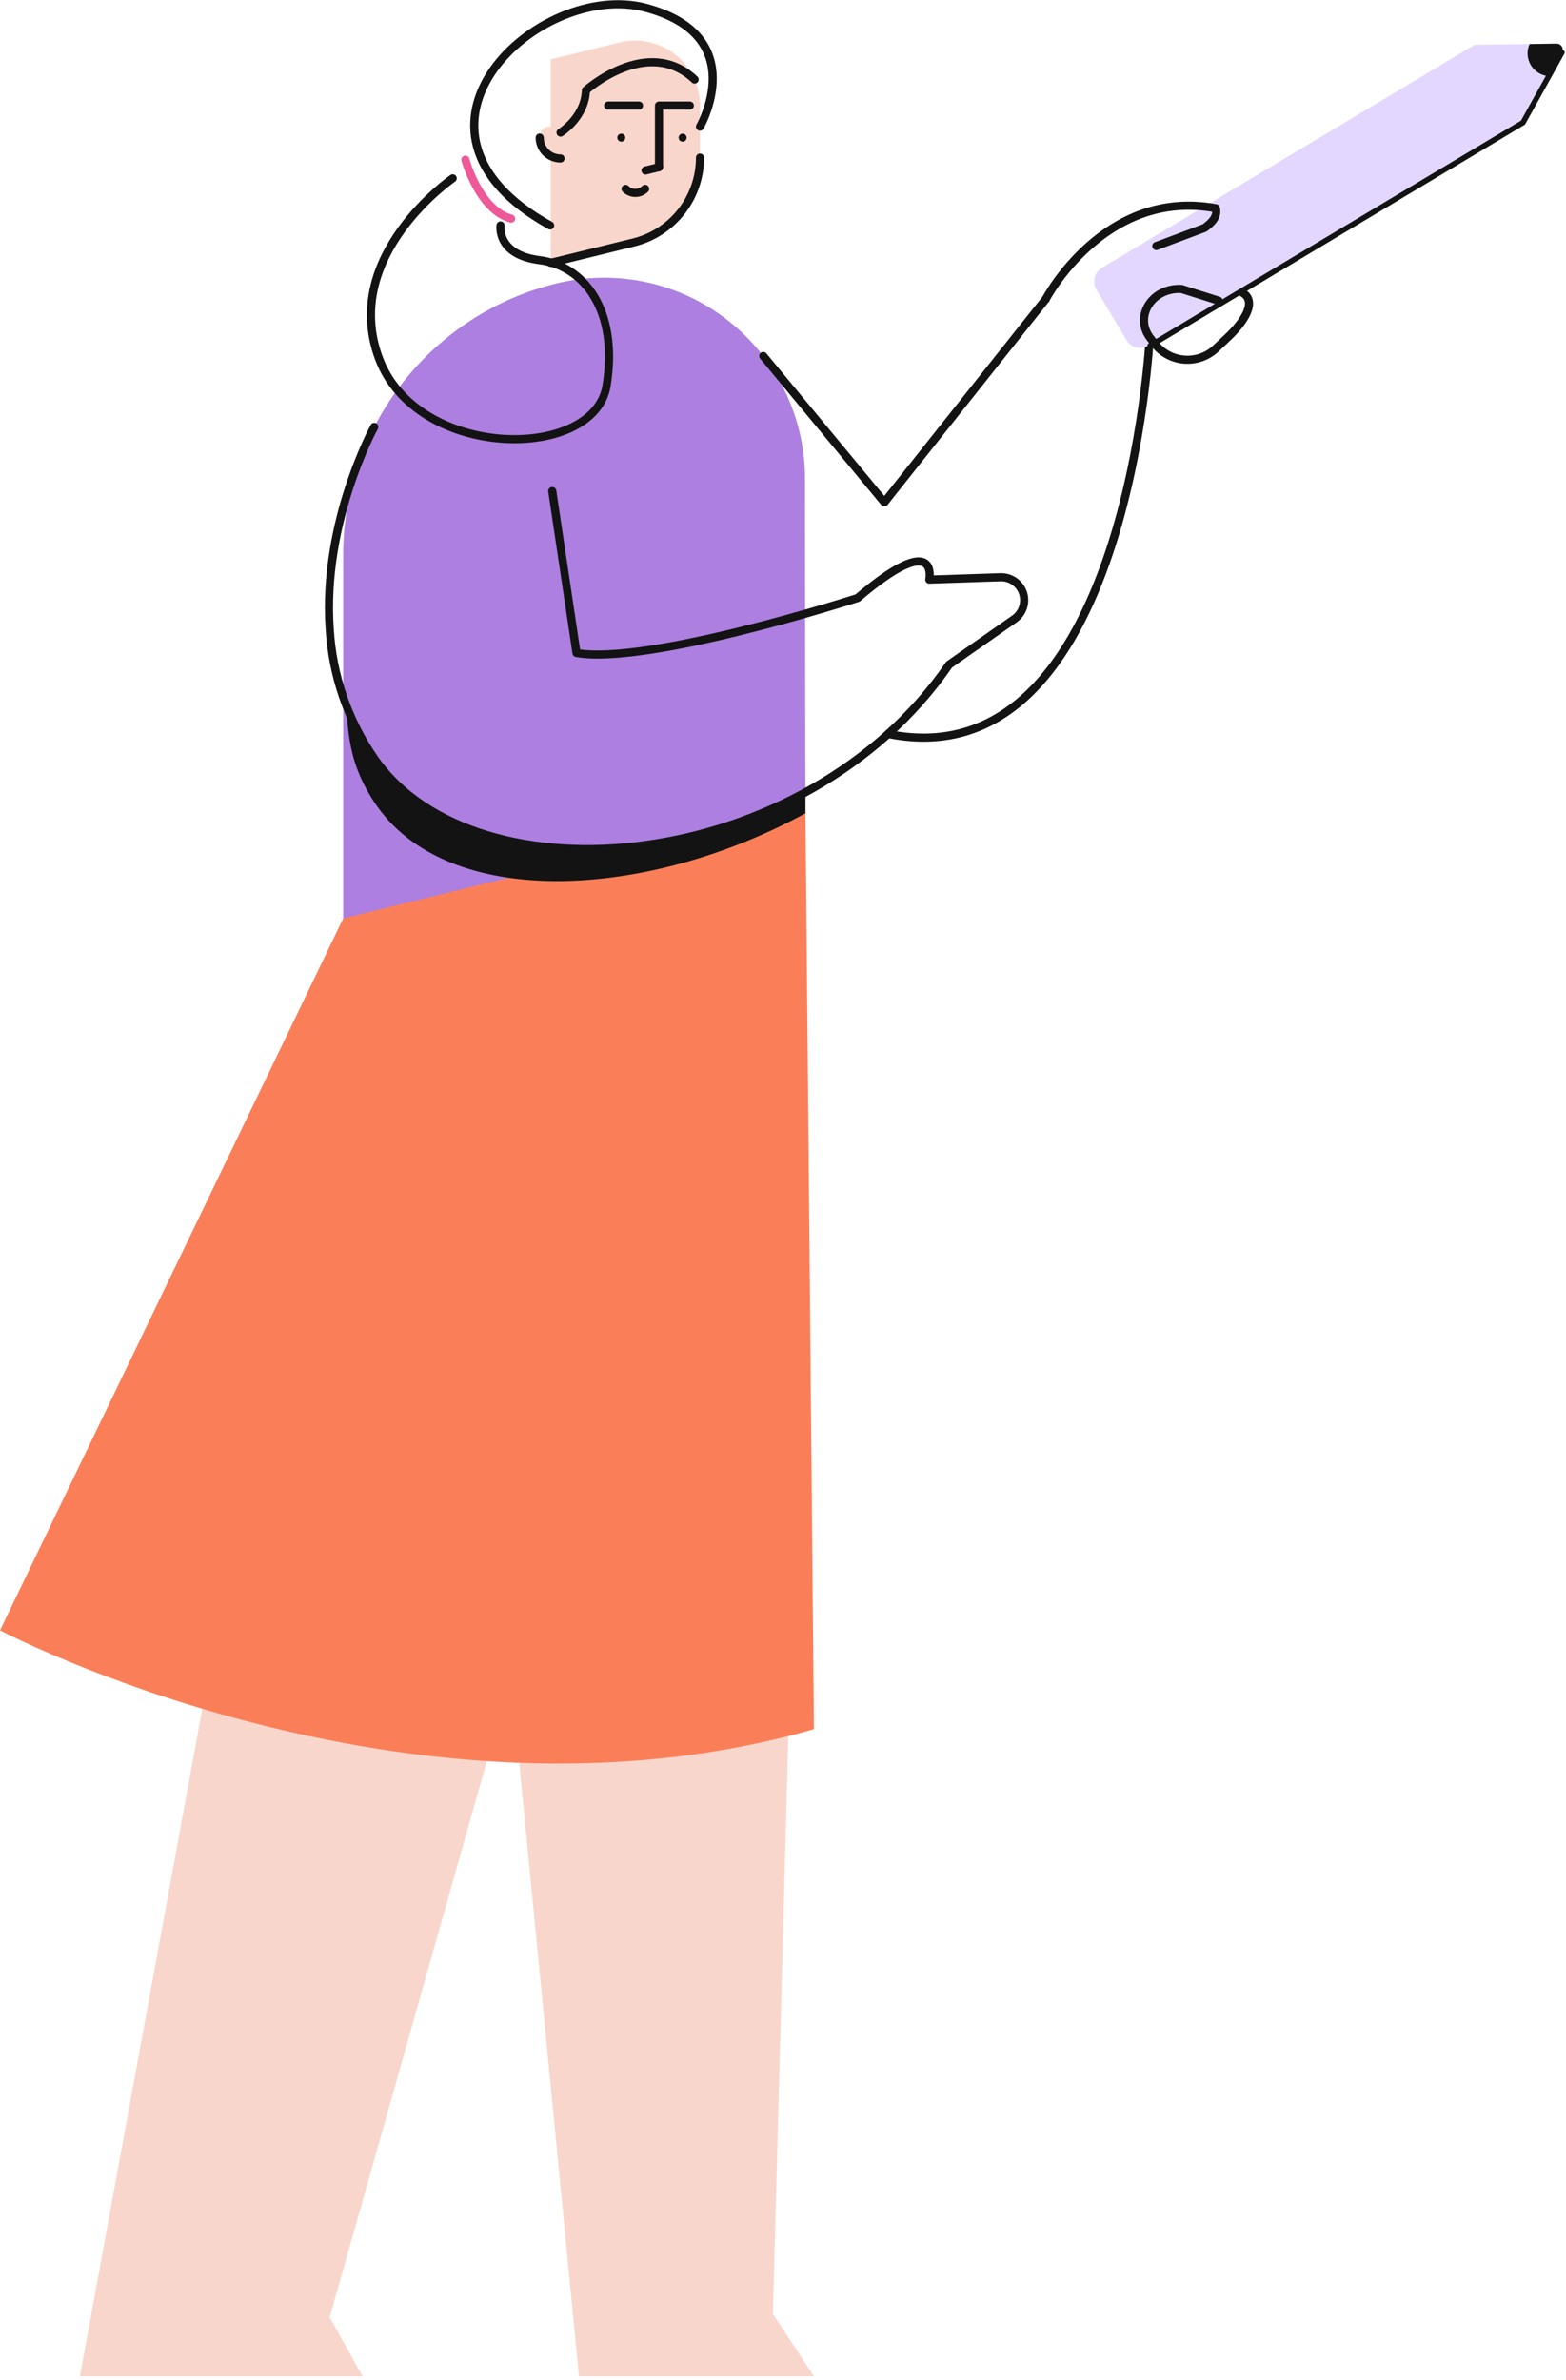 <svg
  width="289"
  height="439"
  viewBox="0 0 289 439"
  fill="none"
  xmlns="http://www.w3.org/2000/svg"
  class="absolute top-0 ml-4 mt-80"
>
  <g clip-path="url(#pr)">
    <path
      d="M129.185 19.471V29.071C129.185 32.678 127.976 36.181 125.75 39.019C123.525 41.858 120.412 43.868 116.909 44.729L101.633 48.484V10.955L114.333 7.833C116.098 7.399 117.939 7.372 119.716 7.754C121.494 8.137 123.161 8.918 124.591 10.04C126.022 11.162 127.179 12.594 127.974 14.228C128.77 15.863 129.183 17.657 129.183 19.475L129.185 19.471Z"
      fill="#F9D6CB"
    />
    <path
      d="M129.185 29.075C129.185 32.682 127.976 36.185 125.75 39.023C123.525 41.862 120.412 43.872 116.909 44.733L101.633 48.488"
      stroke="#131313"
      stroke-width="1.5"
      stroke-linecap="round"
      stroke-linejoin="round"
    />
    <path
      d="M114.661 26.132C115.068 26.132 115.398 25.802 115.398 25.395C115.398 24.988 115.068 24.658 114.661 24.658C114.254 24.658 113.924 24.988 113.924 25.395C113.924 25.802 114.254 26.132 114.661 26.132Z"
      fill="#131313"
    />
    <path
      d="M125.976 26.132C126.383 26.132 126.713 25.802 126.713 25.395C126.713 24.988 126.383 24.658 125.976 24.658C125.569 24.658 125.239 24.988 125.239 25.395C125.239 25.802 125.569 26.132 125.976 26.132Z"
      fill="#131313"
    />
    <path
      d="M121.617 30.823V19.475H127.304"
      stroke="#131313"
      stroke-width="1.5"
      stroke-linecap="round"
      stroke-linejoin="round"
    />
    <path
      d="M112.234 19.475H117.921"
      stroke="#131313"
      stroke-width="1.5"
      stroke-linecap="round"
      stroke-linejoin="round"
    />
    <path
      d="M103.449 25.292V29.233C102.428 29.233 101.448 28.827 100.726 28.105C100.004 27.384 99.598 26.404 99.598 25.383C99.598 25.264 99.603 25.148 99.614 25.032C99.83 22.643 103.449 22.892 103.449 25.292Z"
      fill="#F9D6CB"
    />
    <path
      d="M103.449 29.234C102.428 29.234 101.448 28.828 100.726 28.106C100.004 27.384 99.598 26.405 99.598 25.384"
      stroke="#131313"
      stroke-width="1.5"
      stroke-linecap="round"
      stroke-linejoin="round"
    />
    <path
      d="M119.057 34.84C118.579 35.318 117.93 35.587 117.254 35.587C116.578 35.587 115.929 35.318 115.451 34.84"
      stroke="#131313"
      stroke-width="1.5"
      stroke-linecap="round"
      stroke-linejoin="round"
    />
    <path
      d="M121.617 30.837L119.13 31.448"
      stroke="#131313"
      stroke-width="1.5"
      stroke-linecap="round"
      stroke-linejoin="round"
    />
    <path
      d="M134.243 167.805L69.774 163.566L53.074 229.418L14.744 438.379H66.92L60.843 427.489L134.243 167.805Z"
      fill="#F9D6CB"
    />
    <path
      d="M142.632 426.856L145.803 307.956L95.071 317.456L106.85 438.375H150.208L142.632 426.856Z"
      fill="#F9D6CB"
    />
    <path
      d="M63.491 169.107L0.001 300.761C0.001 300.761 75.301 340.394 150.208 318.992L148.56 140.665L63.491 169.107Z"
      fill="#FA7F58"
    />
    <path
      d="M148.559 88.314L148.631 148.46L63.331 169.426V102.419C63.331 90.874 67.202 79.662 74.325 70.576C81.449 61.49 91.412 55.055 102.624 52.3C108.085 50.958 113.779 50.875 119.277 52.058C124.774 53.24 129.931 55.658 134.356 59.127C138.782 62.597 142.36 67.027 144.821 72.084C147.282 77.14 148.561 82.689 148.561 88.313L148.559 88.314Z"
      fill="#AC7FE0"
    />
    <path
      d="M103.449 24.451C103.449 24.451 107.957 21.681 108.13 16.66C108.13 16.66 119.51 6.46 128.19 14.676"
      stroke="#131313"
      stroke-width="1.5"
      stroke-linecap="round"
      stroke-linejoin="round"
    />
    <path
      d="M129.185 23.36C129.185 23.36 138.785 6.618 119.13 1.424C99.475 -3.77 69.64 23.931 101.524 41.591"
      stroke="#131313"
      stroke-width="1.5"
      stroke-linecap="round"
      stroke-linejoin="round"
    />
    <path
      d="M85.883 29.459C85.883 29.459 88.353 38.659 94.323 40.336"
      stroke="#EE5998"
      stroke-width="1.5"
      stroke-linecap="round"
      stroke-linejoin="round"
    />
    <path
      d="M83.545 32.899C83.545 32.899 62.899 47.087 69.91 66.044C76.921 85.001 109.71 85.132 111.948 71.109C114.186 57.086 107.648 49.009 99.598 47.996C91.548 46.983 92.375 41.59 92.375 41.59"
      stroke="#131313"
      stroke-width="1.5"
      stroke-linecap="round"
      stroke-linejoin="round"
    />
    <path
      d="M101.918 90.589L106.39 120.455C119.635 122.792 158.273 110.316 158.273 110.316C173.373 97.461 171.502 106.924 171.502 106.924L184.632 106.488H184.772C185.673 106.487 186.551 106.773 187.277 107.305C188.004 107.838 188.542 108.588 188.813 109.447C189.083 110.307 189.072 111.23 188.782 112.082C188.491 112.935 187.936 113.673 187.197 114.188L186.297 114.816L175.15 122.616C148.557 161.228 87.891 166.942 69.068 139.933C64.189 132.87 61.344 124.603 60.846 116.033C59.454 96.213 69.068 78.756 69.068 78.756"
      stroke="#131313"
      stroke-width="1.5"
      stroke-linecap="round"
      stroke-linejoin="round"
    />
    <path
      d="M148.633 146.171V150.037C119.671 165.837 82.467 168.262 69.073 147.979C63.173 139.041 64.705 132.61 63.396 128.766L63.328 128.566C64.696 132.607 66.63 136.433 69.073 139.931C82.97 159.872 119.671 161.976 148.633 146.171Z"
      fill="#131313"
    />
    <path
      d="M163.901 135.398C208.222 144.371 212.201 61.846 212.201 61.846L218.631 58.841"
      stroke="#131313"
      stroke-width="1.5"
      stroke-linecap="round"
      stroke-linejoin="round"
    />
    <path
      d="M140.856 65.67L163.209 92.665L192.99 55.183"
      stroke="#131313"
      stroke-width="1.5"
      stroke-linecap="round"
      stroke-linejoin="round"
    />
    <path
      d="M286.951 8.047L272.151 8.265L203.335 49.42C203.005 49.617 202.718 49.877 202.489 50.185C202.26 50.493 202.094 50.843 202.001 51.216C201.907 51.588 201.888 51.975 201.944 52.355C202 52.734 202.13 53.1 202.327 53.429L207.909 62.764C208.106 63.093 208.366 63.381 208.674 63.61C208.982 63.839 209.332 64.005 209.705 64.098C210.077 64.192 210.464 64.211 210.844 64.155C211.224 64.099 211.588 63.969 211.918 63.772L280.734 22.617L287.934 9.68C288.028 9.511 288.075 9.32 288.072 9.127C288.068 8.934 288.014 8.745 287.914 8.579C287.815 8.414 287.673 8.278 287.504 8.184C287.335 8.091 287.144 8.043 286.951 8.047V8.047Z"
      fill="#E3D7FF"
    />
    <path
      d="M285.821 14.052C285.145 14.002 284.492 13.789 283.916 13.434C283.339 13.078 282.857 12.588 282.509 12.007C282.162 11.426 281.959 10.769 281.918 10.093C281.877 9.417 282 8.741 282.275 8.122L287.275 8.048C287.467 8.046 287.657 8.094 287.825 8.188C287.994 8.282 288.134 8.418 288.233 8.584C288.332 8.749 288.385 8.937 288.389 9.13C288.392 9.322 288.344 9.512 288.251 9.681L285.821 14.052Z"
      fill="#131313"
    />
    <path
      d="M288.256 9.681L281.063 22.617L212.247 63.772"
      stroke="#131313"
      stroke-miterlimit="10"
      stroke-linecap="round"
    />
    <path
      d="M192.99 55.183C192.99 55.183 203.805 34.597 224.382 38.421C224.748 39.884 223.749 40.985 222.305 42.046L213.398 45.383"
      stroke="#131313"
      stroke-width="1.5"
      stroke-linecap="round"
      stroke-linejoin="round"
    />
    <path
      d="M224.891 55.472L218.039 53.306C212.617 53.006 209.194 58.406 212.292 62.382L213.274 63.643C213.937 64.429 214.752 65.073 215.67 65.538C216.588 66.003 217.589 66.278 218.615 66.348C219.642 66.418 220.672 66.281 221.644 65.945C222.616 65.608 223.51 65.08 224.274 64.391L226.457 62.342C229.816 59.189 232.008 55.542 229.263 53.968"
      stroke="#131313"
      stroke-width="1.5"
      stroke-miterlimit="10"
      stroke-linecap="round"
    />
  </g>
  <defs>
    <clipPath id="pr">
      <rect width="288.936" height="438.38" fill="white" />
    </clipPath>
  </defs>
</svg>
